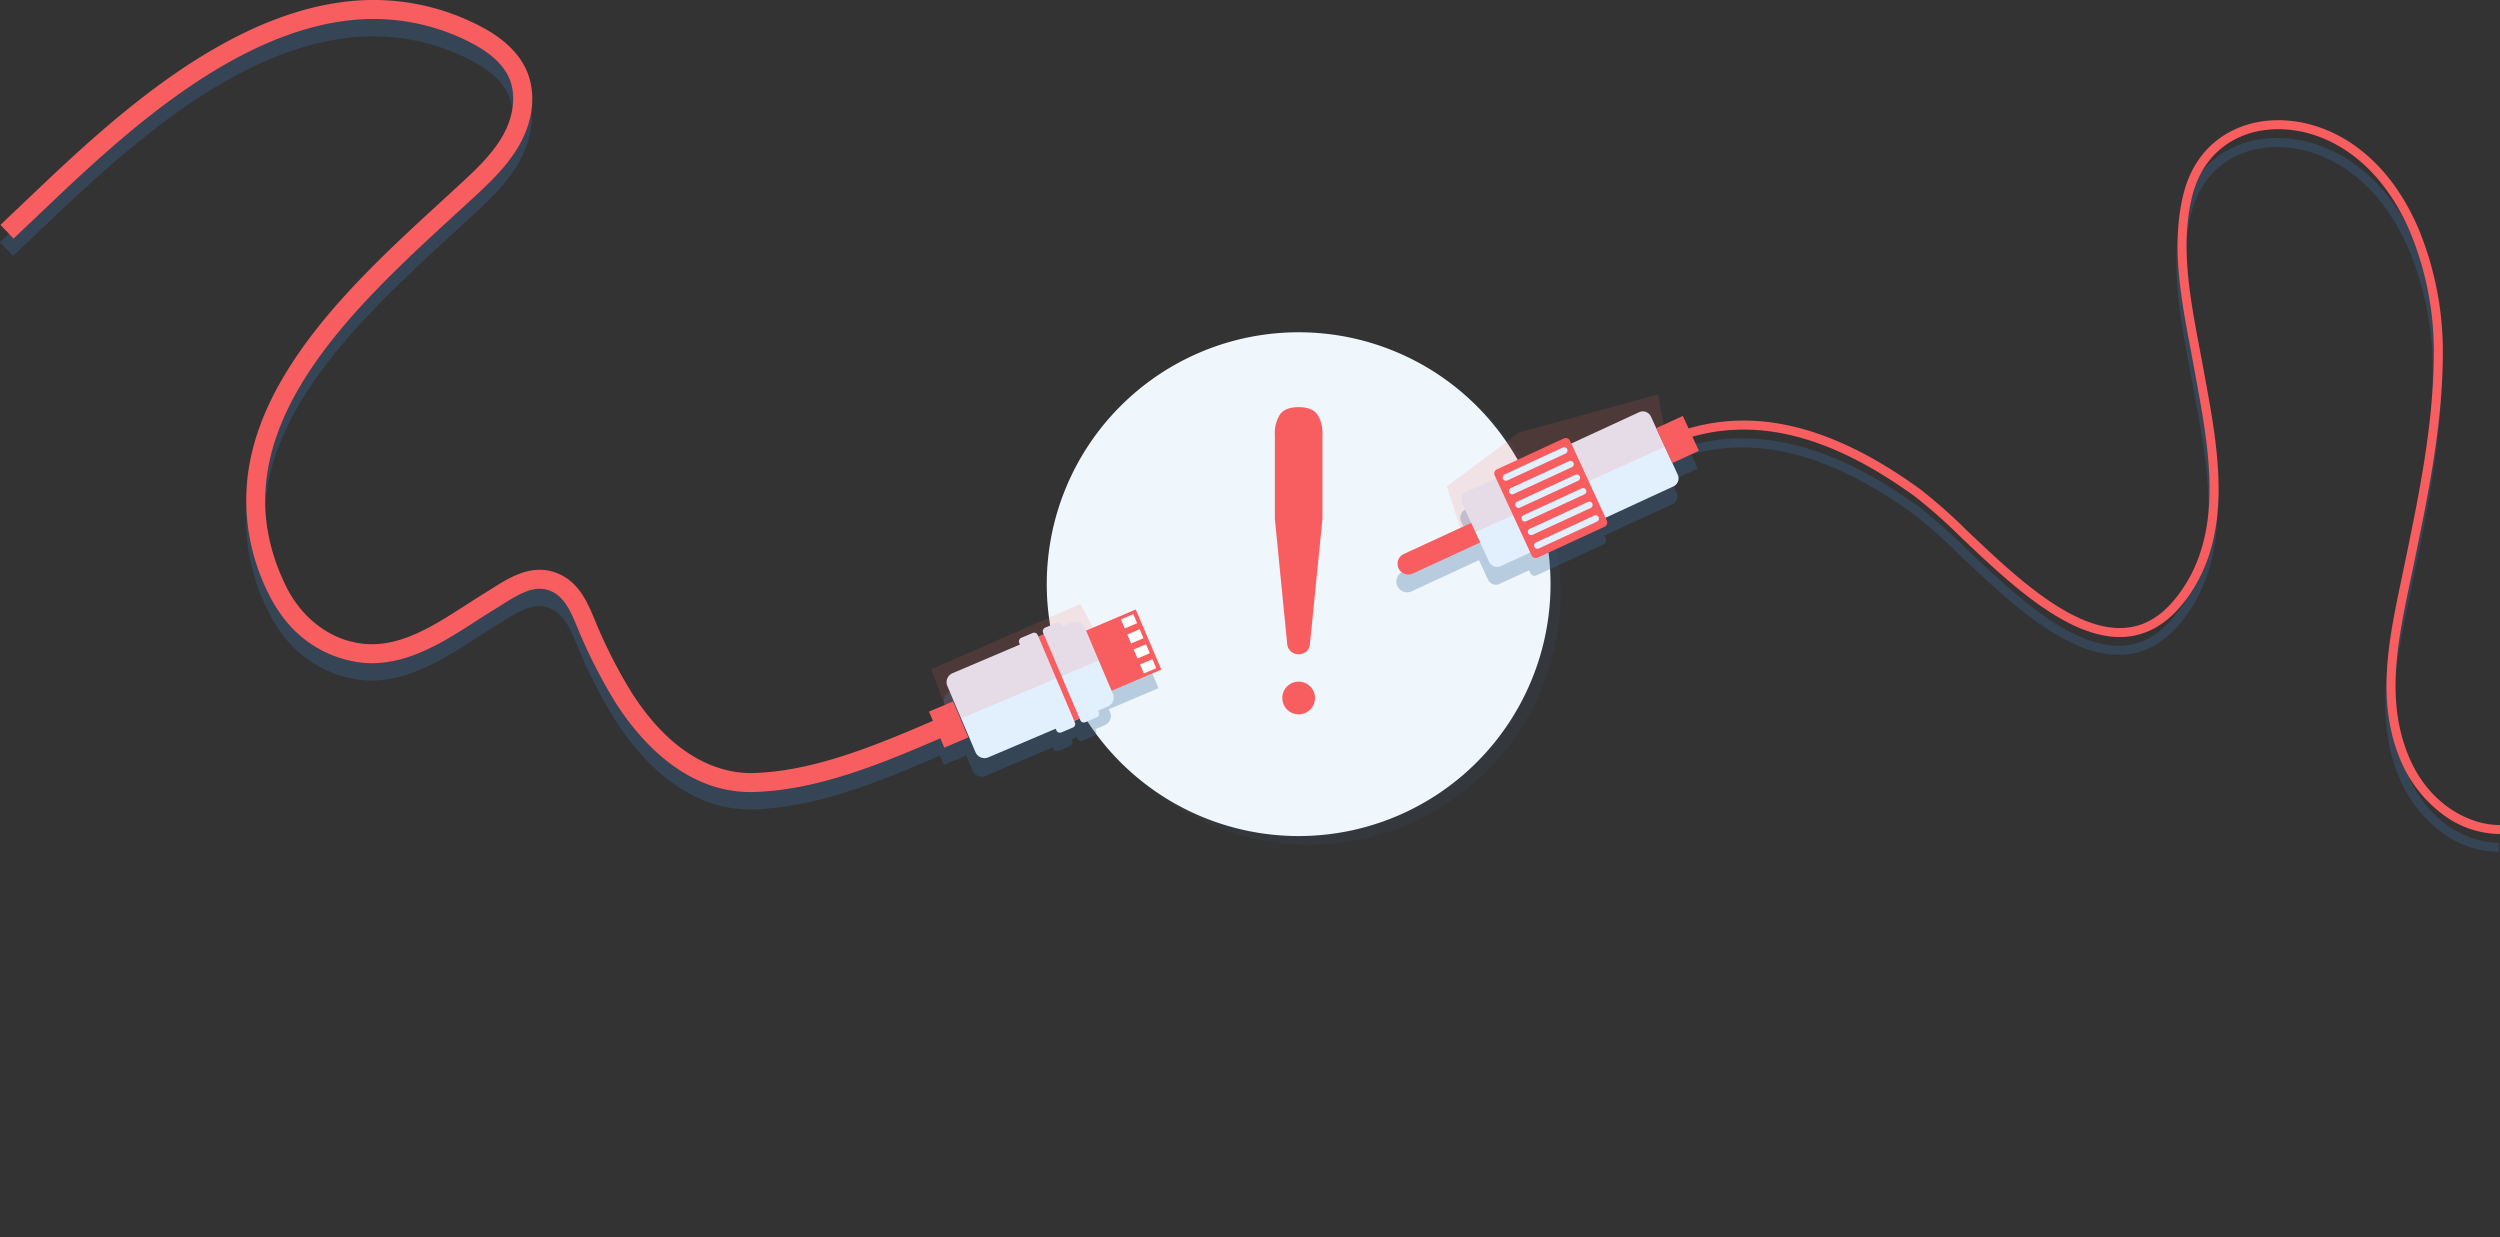 <svg xmlns="http://www.w3.org/2000/svg" xmlns:xlink="http://www.w3.org/1999/xlink" width="666.358" height="329.747" viewBox="0 0 666.358 329.747">
  <rect x="0" y="0" width="666.358" height="329.747" fill="#333333" stroke="none"/>
  <defs>
    <clipPath id="clip-path">
      <rect id="Rectangle_32941" data-name="Rectangle 32941" width="134.276" height="134.277" fill="none"/>
    </clipPath>
    <clipPath id="clip-path-2">
      <rect id="Rectangle_32942" data-name="Rectangle 32942" width="308.801" height="211.118" fill="none"/>
    </clipPath>
    <clipPath id="clip-path-3">
      <rect id="Rectangle_32944" data-name="Rectangle 32944" width="47.24" height="30.615" fill="none"/>
    </clipPath>
    <clipPath id="clip-path-4">
      <rect id="Rectangle_32952" data-name="Rectangle 32952" width="293.854" height="190.263" fill="none"/>
    </clipPath>
    <clipPath id="clip-path-5">
      <rect id="Rectangle_32954" data-name="Rectangle 32954" width="58.826" height="38.128" fill="none"/>
    </clipPath>
  </defs>
  <g id="Group_173587" data-name="Group 173587" transform="translate(150.954 -235.663)">
    <g id="Group_173568" data-name="Group 173568" transform="translate(130.752 326.56)" opacity="0.08">
      <g id="Group_173567" data-name="Group 173567">
        <g id="Group_173566" data-name="Group 173566" clip-path="url(#clip-path)">
          <path id="Path_43582" data-name="Path 43582" d="M2224.773,741.67a67.138,67.138,0,1,1-67.139-67.138,67.139,67.139,0,0,1,67.139,67.138" transform="translate(-2090.497 -674.532)" fill="#3b6fa3"/>
        </g>
      </g>
    </g>
    <path id="Path_43583" data-name="Path 43583" d="M2204.747,724.38a67.138,67.138,0,1,1-67.138-67.138,67.138,67.138,0,0,1,67.138,67.138" transform="translate(-1942.418 -333.012)" fill="#f0f7fc"/>
    <g id="Group_173571" data-name="Group 173571" transform="translate(-150.954 240.283)" opacity="0.31">
      <g id="Group_173570" data-name="Group 173570" transform="translate(0 0)">
        <g id="Group_173569" data-name="Group 173569" clip-path="url(#clip-path-2)">
          <path id="Path_43584" data-name="Path 43584" d="M295.554,218.72l13.248-5.632-6.818-16.036-13.248,5.632-.334-.787a2.622,2.622,0,0,0-3.439-1.387l-2.546,1.082-.188-.443a1.022,1.022,0,0,0-1.34-.54l-3.053,1.3a1.021,1.021,0,0,0-.54,1.34l.188.443-1.443.614-.188-.443a1.021,1.021,0,0,0-1.34-.54l-3.053,1.3a1.021,1.021,0,0,0-.54,1.34l.188.443-17.947,7.63a2.623,2.623,0,0,0-1.387,3.44l1.681,3.953-5.958,2.533,1.047,2.462c-14.886,6.408-31.63,13.449-47.869,13.913-6.952.2-20.443-2.375-32.679-21.844a134.445,134.445,0,0,1-8.266-15.873c-.384-.844-.756-1.747-1.15-2.7-1.895-4.6-4.043-9.811-9.057-12.341-7.163-3.613-13.56.448-18.7,3.712-.625.4-1.242.788-1.849,1.16-1.639,1-3.328,2.089-4.96,3.141-8.6,5.537-17.486,11.262-27.132,10.308-8.7-.86-16.469-6.614-20.776-15.393-8.619-17.564-7.188-35.329,4.374-54.311,10.191-16.731,26.345-31.547,40.6-44.619,2.156-1.978,4.192-3.845,6.188-5.7,4.056-3.771,8.627-8.264,11.549-13.879,3.326-6.392,3.859-13.255,1.463-18.829-2.049-4.77-6.348-8.837-12.776-12.092a61.379,61.379,0,0,0-32.911-6.593c-9.923.77-20.418,3.911-31.193,9.336-19.264,9.7-36.474,24.852-52.2,39.78L0,94.213l3.482,3.669L14.674,87.259C30.12,72.6,46.989,57.732,65.667,48.327c10.185-5.128,20.046-8.092,29.31-8.811a56.39,56.39,0,0,1,30.235,6.063c5.342,2.7,8.846,5.927,10.414,9.576,1.767,4.112,1.28,9.531-1.3,14.5-2.549,4.9-6.76,9.027-10.506,12.51-1.983,1.844-4.013,3.706-6.163,5.678-14.5,13.3-30.934,28.373-41.5,45.716-5.865,9.628-9.235,18.789-10.3,28.007a55.387,55.387,0,0,0,5.708,31.164,36.144,36.144,0,0,0,3.348,5.527A30.535,30.535,0,0,0,96.38,210.925c11.4,1.127,21.478-5.363,30.369-11.089,1.682-1.083,3.271-2.107,4.86-3.078.632-.386,1.273-.793,1.922-1.206,5.5-3.495,9.432-5.624,13.71-3.466,3.334,1.681,5.024,5.783,6.658,9.751.393.955.8,1.943,1.222,2.87a139.058,139.058,0,0,0,8.589,16.471c5.827,9.271,18.4,24.742,37.106,24.208,17.186-.491,34.406-7.729,49.7-14.314l1.056,2.484,5.958-2.533,1.724,4.055a2.622,2.622,0,0,0,3.439,1.387l17.947-7.63.188.443a1.021,1.021,0,0,0,1.34.54l3.054-1.3a1.022,1.022,0,0,0,.54-1.34l-.188-.443,1.443-.613.188.443a1.021,1.021,0,0,0,1.34.54l3.054-1.3a1.021,1.021,0,0,0,.54-1.34l-.188-.443,2.546-1.083a2.623,2.623,0,0,0,1.388-3.44Z" transform="translate(0 -34.282)" fill="#3b6fa3"/>
        </g>
      </g>
    </g>
    <path id="Path_43585" data-name="Path 43585" d="M1907.97,1255.847a1.021,1.021,0,0,0,1.34.541l3.053-1.3a1.022,1.022,0,0,0,.541-1.34l-.188-.442,2.546-1.083a2.622,2.622,0,0,0,1.387-3.439l-7.486-17.609a2.623,2.623,0,0,0-3.44-1.388l-2.546,1.083-.188-.443a1.021,1.021,0,0,0-1.34-.54l-3.054,1.3a1.022,1.022,0,0,0-.54,1.34l.188.443-1.443.614-.188-.443a1.022,1.022,0,0,0-1.34-.54l-3.054,1.3a1.022,1.022,0,0,0-.54,1.34l.188.443-17.947,7.63a2.623,2.623,0,0,0-1.387,3.44l7.487,17.609a2.622,2.622,0,0,0,3.439,1.387l17.947-7.63.188.443a1.021,1.021,0,0,0,1.34.541l3.053-1.3a1.021,1.021,0,0,0,.541-1.34l-.188-.443,1.443-.614Z" transform="translate(-1770.972 -828.223)" fill="#e2f0fe"/>
    <rect id="Rectangle_32943" data-name="Rectangle 32943" width="404.266" height="272.879" transform="translate(-6.942 268.958)" fill="none"/>
    <g id="Group_173576" data-name="Group 173576" transform="translate(97.233 396.622)" opacity="0.14">
      <g id="Group_173575" data-name="Group 173575">
        <g id="Group_173574" data-name="Group 173574" clip-path="url(#clip-path-3)">
          <path id="Path_43586" data-name="Path 43586" d="M1849.566,1225.066,1889,1208.443l-7.481-13.992-39.759,17.455,3.585,9.394Z" transform="translate(-1841.758 -1194.451)" fill="#f85e60"/>
        </g>
      </g>
    </g>
    <path id="Path_43587" data-name="Path 43587" d="M1905.724,1229.789l-2.547,1.083-.188-.443a1.021,1.021,0,0,0-1.34-.54l-3.053,1.3a1.021,1.021,0,0,0-.541,1.34l.188.443-1.443.613-.188-.443a1.022,1.022,0,0,0-1.34-.541l-3.054,1.3a1.022,1.022,0,0,0-.54,1.34l.188.443-17.947,7.63a2.623,2.623,0,0,0-1.387,3.439l7.487,17.609a2.622,2.622,0,0,0,3.439,1.387l17.947-7.63.188.443a1.022,1.022,0,0,0,1.34.541l3.053-1.3a1.022,1.022,0,0,0,.54-1.34l-.188-.442,1.443-.614.188.443a1.021,1.021,0,0,0,1.34.54l3.053-1.3a1.021,1.021,0,0,0,.54-1.34l-.188-.443,2.546-1.083a2.623,2.623,0,0,0,1.387-3.44l-7.487-17.609a2.621,2.621,0,0,0-3.439-1.388" transform="translate(-1770.972 -828.224)" fill="none"/>
    <rect id="Rectangle_32945" data-name="Rectangle 32945" width="14.395" height="17.425" transform="translate(138.526 403.739) rotate(-23.034)" fill="#f85e60"/>
    <rect id="Rectangle_32946" data-name="Rectangle 32946" width="3.574" height="2.603" transform="matrix(0.92, -0.391, 0.391, 0.92, 147.821, 400.773)" fill="#fff"/>
    <rect id="Rectangle_32947" data-name="Rectangle 32947" width="3.574" height="2.603" transform="matrix(0.92, -0.391, 0.391, 0.92, 149.521, 404.772)" fill="#fff"/>
    <rect id="Rectangle_32948" data-name="Rectangle 32948" width="3.574" height="2.603" transform="translate(151.221 408.77) rotate(-23.032)" fill="#fff"/>
    <rect id="Rectangle_32949" data-name="Rectangle 32949" width="3.574" height="2.603" transform="matrix(0.92, -0.391, 0.391, 0.92, 152.921, 412.769)" fill="#fff"/>
    <rect id="Rectangle_32950" data-name="Rectangle 32950" width="1.568" height="24.38" transform="translate(125.829 405.359) rotate(-23.033)" fill="#f85e60"/>
    <rect id="Rectangle_32951" data-name="Rectangle 32951" width="6.967" height="10.433" transform="matrix(0.92, -0.391, 0.391, 0.92, 96.662, 425.337)" fill="#f85e60"/>
    <path id="Path_43588" data-name="Path 43588" d="M75.81,163.971a36.144,36.144,0,0,1-3.348-5.527,55.387,55.387,0,0,1-5.708-31.164c1.068-9.217,4.437-18.378,10.3-28.007,10.564-17.343,27-32.417,41.5-45.716,2.15-1.972,4.18-3.834,6.163-5.678,3.746-3.483,7.956-7.61,10.506-12.51,2.584-4.965,3.071-10.385,1.3-14.5-1.568-3.649-5.072-6.871-10.414-9.576A56.39,56.39,0,0,0,95.878,5.234c-9.264.719-19.126,3.683-29.31,8.811C47.89,23.45,31.021,38.314,15.575,52.977L4.383,63.6.9,59.931,12.092,49.308c15.728-14.929,32.937-30.081,52.2-39.78C75.069,4.1,85.564.961,95.487.191A61.378,61.378,0,0,1,128.4,6.785c6.428,3.255,10.727,7.322,12.776,12.092,2.4,5.574,1.863,12.437-1.463,18.829-2.922,5.615-7.493,10.108-11.549,13.879-2,1.856-4.032,3.723-6.188,5.7-14.252,13.072-30.406,27.889-40.6,44.619C69.814,120.887,68.384,138.652,77,156.216c4.308,8.779,12.075,14.533,20.776,15.393,9.646.954,18.536-4.772,27.132-10.308,1.632-1.052,3.321-2.139,4.96-3.141.608-.372,1.224-.763,1.849-1.16,5.14-3.263,11.536-7.325,18.7-3.712,5.015,2.529,7.163,7.742,9.057,12.341.394.956.766,1.859,1.15,2.7a134.464,134.464,0,0,0,8.266,15.873c12.236,19.469,25.727,22.042,32.679,21.844,16.675-.476,33.882-7.888,49.064-14.427l2.2-.946,2,4.647-2.195.945c-15.6,6.719-33.277,14.334-50.92,14.837-18.71.534-31.279-14.937-37.106-24.208a139.06,139.06,0,0,1-8.589-16.471c-.422-.927-.828-1.915-1.222-2.87-1.634-3.967-3.324-8.07-6.658-9.751-4.279-2.158-8.207-.029-13.71,3.466-.649.412-1.29.819-1.922,1.205-1.589.971-3.177,1.994-4.86,3.078-8.891,5.726-18.968,12.217-30.369,11.089A30.535,30.535,0,0,1,75.81,163.971" transform="translate(-151.734 235.663)" fill="#f85e60"/>
    <g id="Group_173581" data-name="Group 173581" transform="translate(221.242 272.445)" opacity="0.31">
      <g id="Group_173580" data-name="Group 173580">
        <g id="Group_173579" data-name="Group 173579" clip-path="url(#clip-path-4)">
          <path id="Path_43589" data-name="Path 43589" d="M3055.864,460.813c-8.117.046-18.7-5.409-24.061-17.7-6.61-15.162-3.172-31.483.149-47.267q.38-1.808.754-3.6l.19-.916c3.779-18.264,7.687-37.154,7.75-56.17a85.912,85.912,0,0,0-6.51-33.344c-5.066-11.84-12.762-20.57-22.255-25.247-8.9-4.387-18.9-4.814-26.745-1.142-6.987,3.271-11.722,9.309-13.693,17.46-3.257,13.471-.6,27.546,1.974,41.159.33,1.747.658,3.481.969,5.2q.252,1.394.513,2.812c3.6,19.62,7.675,41.859-5.415,58.231-4.007,5.01-8.493,7.62-13.715,7.978-13.651.937-29.238-13.853-41.763-25.738a143.427,143.427,0,0,0-12.678-11.23c-22.6-16.392-42.816-21.7-61.72-16.183l-1.544-3.345-7.076,3.266-1.434-3.108a2.357,2.357,0,0,0-3.128-1.152l-18.092,8.351-.352-.763a1.22,1.22,0,0,0-1.619-.6l-17.854,8.241a1.22,1.22,0,0,0-.6,1.619l.352.763-7.842,3.62a2.356,2.356,0,0,0-1.152,3.128l2.353,5.1-17.93,8.328a2.874,2.874,0,1,0,2.409,5.219l17.939-8.308,2.384,5.164a2.357,2.357,0,0,0,3.128,1.152l7.842-3.62.352.763a1.22,1.22,0,0,0,1.619.6l17.854-8.241a1.22,1.22,0,0,0,.6-1.619l-.352-.763,18.092-8.351a2.358,2.358,0,0,0,1.153-3.128l-1.072-2.321-.363-.786,7.076-3.266-1.727-3.74c18.055-5.125,37.486.1,59.3,15.923a142.294,142.294,0,0,1,12.435,11.029c12.865,12.207,28.875,27.4,43.578,26.39,5.847-.4,11.036-3.387,15.423-8.873,13.773-17.226,9.591-40.037,5.9-60.161q-.259-1.415-.513-2.807c-.312-1.721-.641-3.46-.972-5.213-2.524-13.364-5.137-27.18-2-40.15,1.793-7.419,6.074-12.9,12.378-15.852,7.19-3.366,16.412-2.947,24.668,1.121,8.972,4.421,16.272,12.734,21.109,24.04a83.467,83.467,0,0,1,6.317,32.392c-.062,18.774-3.945,37.543-7.7,55.692l-.189.917q-.37,1.789-.752,3.593c-3.4,16.154-6.917,32.855,0,48.72a34.745,34.745,0,0,0,10.474,13.489,25.716,25.716,0,0,0,15.8,5.648Z" transform="translate(-2762.023 -272.949)" fill="#3b6fa3"/>
        </g>
      </g>
    </g>
    <path id="Path_43590" data-name="Path 43590" d="M2941.173,815.069l7.156,15.5a2.357,2.357,0,0,1-1.153,3.128l-46,21.235a2.358,2.358,0,0,1-3.129-1.152l-7.156-15.5a2.358,2.358,0,0,1,1.152-3.128l46-21.235a2.358,2.358,0,0,1,3.128,1.152" transform="translate(-2652.093 -468.386)" fill="#e2f0fe"/>
    <rect id="Rectangle_32953" data-name="Rectangle 32953" width="404.266" height="272.879" transform="translate(-6.942 268.958)" fill="none"/>
    <g id="Group_173586" data-name="Group 173586" transform="translate(234.683 340.791)" opacity="0.14">
      <g id="Group_173585" data-name="Group 173585">
        <g id="Group_173584" data-name="Group 173584" clip-path="url(#clip-path-5)">
          <path id="Path_43591" data-name="Path 43591" d="M2920.587,793.779l-54.407,24.488-4.418-13.582,19.309-14.4,36.983-10.146Z" transform="translate(-2861.761 -780.139)" fill="#f85e60"/>
        </g>
      </g>
    </g>
    <path id="Path_43592" data-name="Path 43592" d="M2938.045,813.917l-46,21.235a2.357,2.357,0,0,0-1.152,3.128l7.156,15.5a2.357,2.357,0,0,0,3.128,1.152l46-21.235a2.357,2.357,0,0,0,1.152-3.128l-7.156-15.5a2.356,2.356,0,0,0-3.128-1.152" transform="translate(-2652.093 -468.386)" fill="none"/>
    <path id="Path_43593" data-name="Path 43593" d="M2975.762,867.073l9.836,21.308A1.22,1.22,0,0,1,2985,890l-17.853,8.241a1.221,1.221,0,0,1-1.62-.6l-9.836-21.308a1.22,1.22,0,0,1,.6-1.619l17.854-8.241a1.221,1.221,0,0,1,1.62.6" transform="translate(-2708.254 -513.954)" fill="#f85e60"/>
    <path id="Path_43594" data-name="Path 43594" d="M3051.631,1019.725h0a.877.877,0,0,1-.429,1.164l-15.516,7.162a.877.877,0,0,1-1.164-.429h0a.877.877,0,0,1,.429-1.164l15.516-7.162a.877.877,0,0,1,1.164.429" transform="translate(-2776.488 -646.207)" fill="#e2f0fe"/>
    <path id="Path_43595" data-name="Path 43595" d="M3039.208,992.813h0a.877.877,0,0,1-.429,1.164l-15.516,7.162a.877.877,0,1,1-.735-1.593l15.516-7.162a.877.877,0,0,1,1.164.429" transform="translate(-2765.74 -622.922)" fill="#e2f0fe"/>
    <path id="Path_43596" data-name="Path 43596" d="M3026.785,965.9h0a.878.878,0,0,1-.429,1.164l-15.516,7.162a.877.877,0,0,1-.735-1.593l15.516-7.162a.878.878,0,0,1,1.165.429" transform="translate(-2754.991 -599.636)" fill="#e2f0fe"/>
    <path id="Path_43597" data-name="Path 43597" d="M3014.364,938.989h0a.877.877,0,0,1-.429,1.164l-15.516,7.162a.877.877,0,0,1-.736-1.593l15.516-7.162a.877.877,0,0,1,1.164.429" transform="translate(-2744.243 -576.351)" fill="#e2f0fe"/>
    <path id="Path_43598" data-name="Path 43598" d="M3001.94,912.077h0a.877.877,0,0,1-.429,1.164L2986,920.4a.877.877,0,1,1-.735-1.593l15.516-7.162a.878.878,0,0,1,1.164.429" transform="translate(-2733.494 -553.066)" fill="#e2f0fe"/>
    <path id="Path_43599" data-name="Path 43599" d="M2989.518,885.165h0a.877.877,0,0,1-.429,1.164l-15.516,7.162a.877.877,0,1,1-.735-1.593l15.516-7.162a.877.877,0,0,1,1.164.429" transform="translate(-2722.746 -529.78)" fill="#e2f0fe"/>
    <path id="Path_43600" data-name="Path 43600" d="M2783.92,1034.262l2.409,5.219-17.949,8.286a2.874,2.874,0,1,1-2.409-5.219Z" transform="translate(-2542.75 -659.226)" fill="#f85e60"/>
    <rect id="Rectangle_32955" data-name="Rectangle 32955" width="7.793" height="10.228" transform="translate(290.514 349.791) rotate(-24.778)" fill="#f85e60"/>
    <path id="Path_43601" data-name="Path 43601" d="M3322.215,320.7c19.593-6.71,40.567-1.665,64.123,15.423a143.433,143.433,0,0,1,12.678,11.23c12.524,11.884,28.111,26.675,41.763,25.738,5.222-.359,9.708-2.968,13.714-7.978,13.09-16.372,9.013-38.611,5.415-58.231q-.259-1.417-.514-2.812c-.311-1.715-.638-3.449-.968-5.2-2.571-13.613-5.231-27.688-1.974-41.159,1.971-8.151,6.706-14.189,13.692-17.46,7.844-3.672,17.841-3.245,26.745,1.142,9.493,4.677,17.189,13.408,22.254,25.247a85.893,85.893,0,0,1,6.51,33.343c-.062,19.015-3.971,37.906-7.75,56.17l-.189.917q-.371,1.793-.754,3.6c-3.32,15.784-6.758,32.105-.148,47.267,5.357,12.289,15.944,17.743,24.061,17.7l.013,2.4a25.713,25.713,0,0,1-15.8-5.648,34.749,34.749,0,0,1-10.474-13.489c-6.917-15.865-3.4-32.565,0-48.72q.379-1.8.751-3.593l.19-.917c3.754-18.148,7.638-36.918,7.7-55.692a83.454,83.454,0,0,0-6.316-32.392c-4.837-11.306-12.137-19.619-21.109-24.04-8.256-4.068-17.478-4.487-24.668-1.121-6.3,2.952-10.584,8.433-12.378,15.852-3.138,12.97-.525,26.787,2,40.15.331,1.753.659,3.492.972,5.213q.253,1.392.513,2.807c3.69,20.125,7.872,42.936-5.9,60.161-4.388,5.486-9.576,8.472-15.423,8.873-14.7,1.009-30.713-14.183-43.578-26.391a142.4,142.4,0,0,0-12.436-11.029c-22.877-16.6-43.137-21.534-61.938-15.1Z" transform="translate(-3025.483 29.929)" fill="#f85e60"/>
    <path id="Path_43602" data-name="Path 43602" d="M2523.968,881.179a4.343,4.343,0,0,1,2.314-2.314,4.415,4.415,0,0,1,3.4,0,4.34,4.34,0,0,1,2.314,2.314,4.415,4.415,0,0,1,0,3.4,4.338,4.338,0,0,1-2.314,2.314,4.413,4.413,0,0,1-3.4,0,4.341,4.341,0,0,1-2.314-2.314,4.412,4.412,0,0,1,0-3.4m10.353-68.381a9.114,9.114,0,0,0-1.421-5.576q-1.422-1.858-4.92-1.859t-4.92,1.859a9.107,9.107,0,0,0-1.421,5.576v22.346l3.28,33.279v-.087a3.047,3.047,0,0,0,1.137,2.274,3.345,3.345,0,0,0,3.827.022,2.962,2.962,0,0,0,1.115-2.208l3.323-33.279Z" transform="translate(-2332.789 -461.174)" fill="#f85e60"/>
    <rect id="Rectangle_32956" data-name="Rectangle 32956" width="404.266" height="272.879" transform="translate(-6.942 268.958)" fill="none"/>
    <rect id="Rectangle_32959" data-name="Rectangle 32959" width="404.266" height="272.88" transform="translate(-6.942 268.958)" fill="none"/>
    <rect id="Rectangle_32960" data-name="Rectangle 32960" width="666.358" height="329.747" transform="translate(-150.954 235.663)" fill="none"/>
  </g>
</svg>
